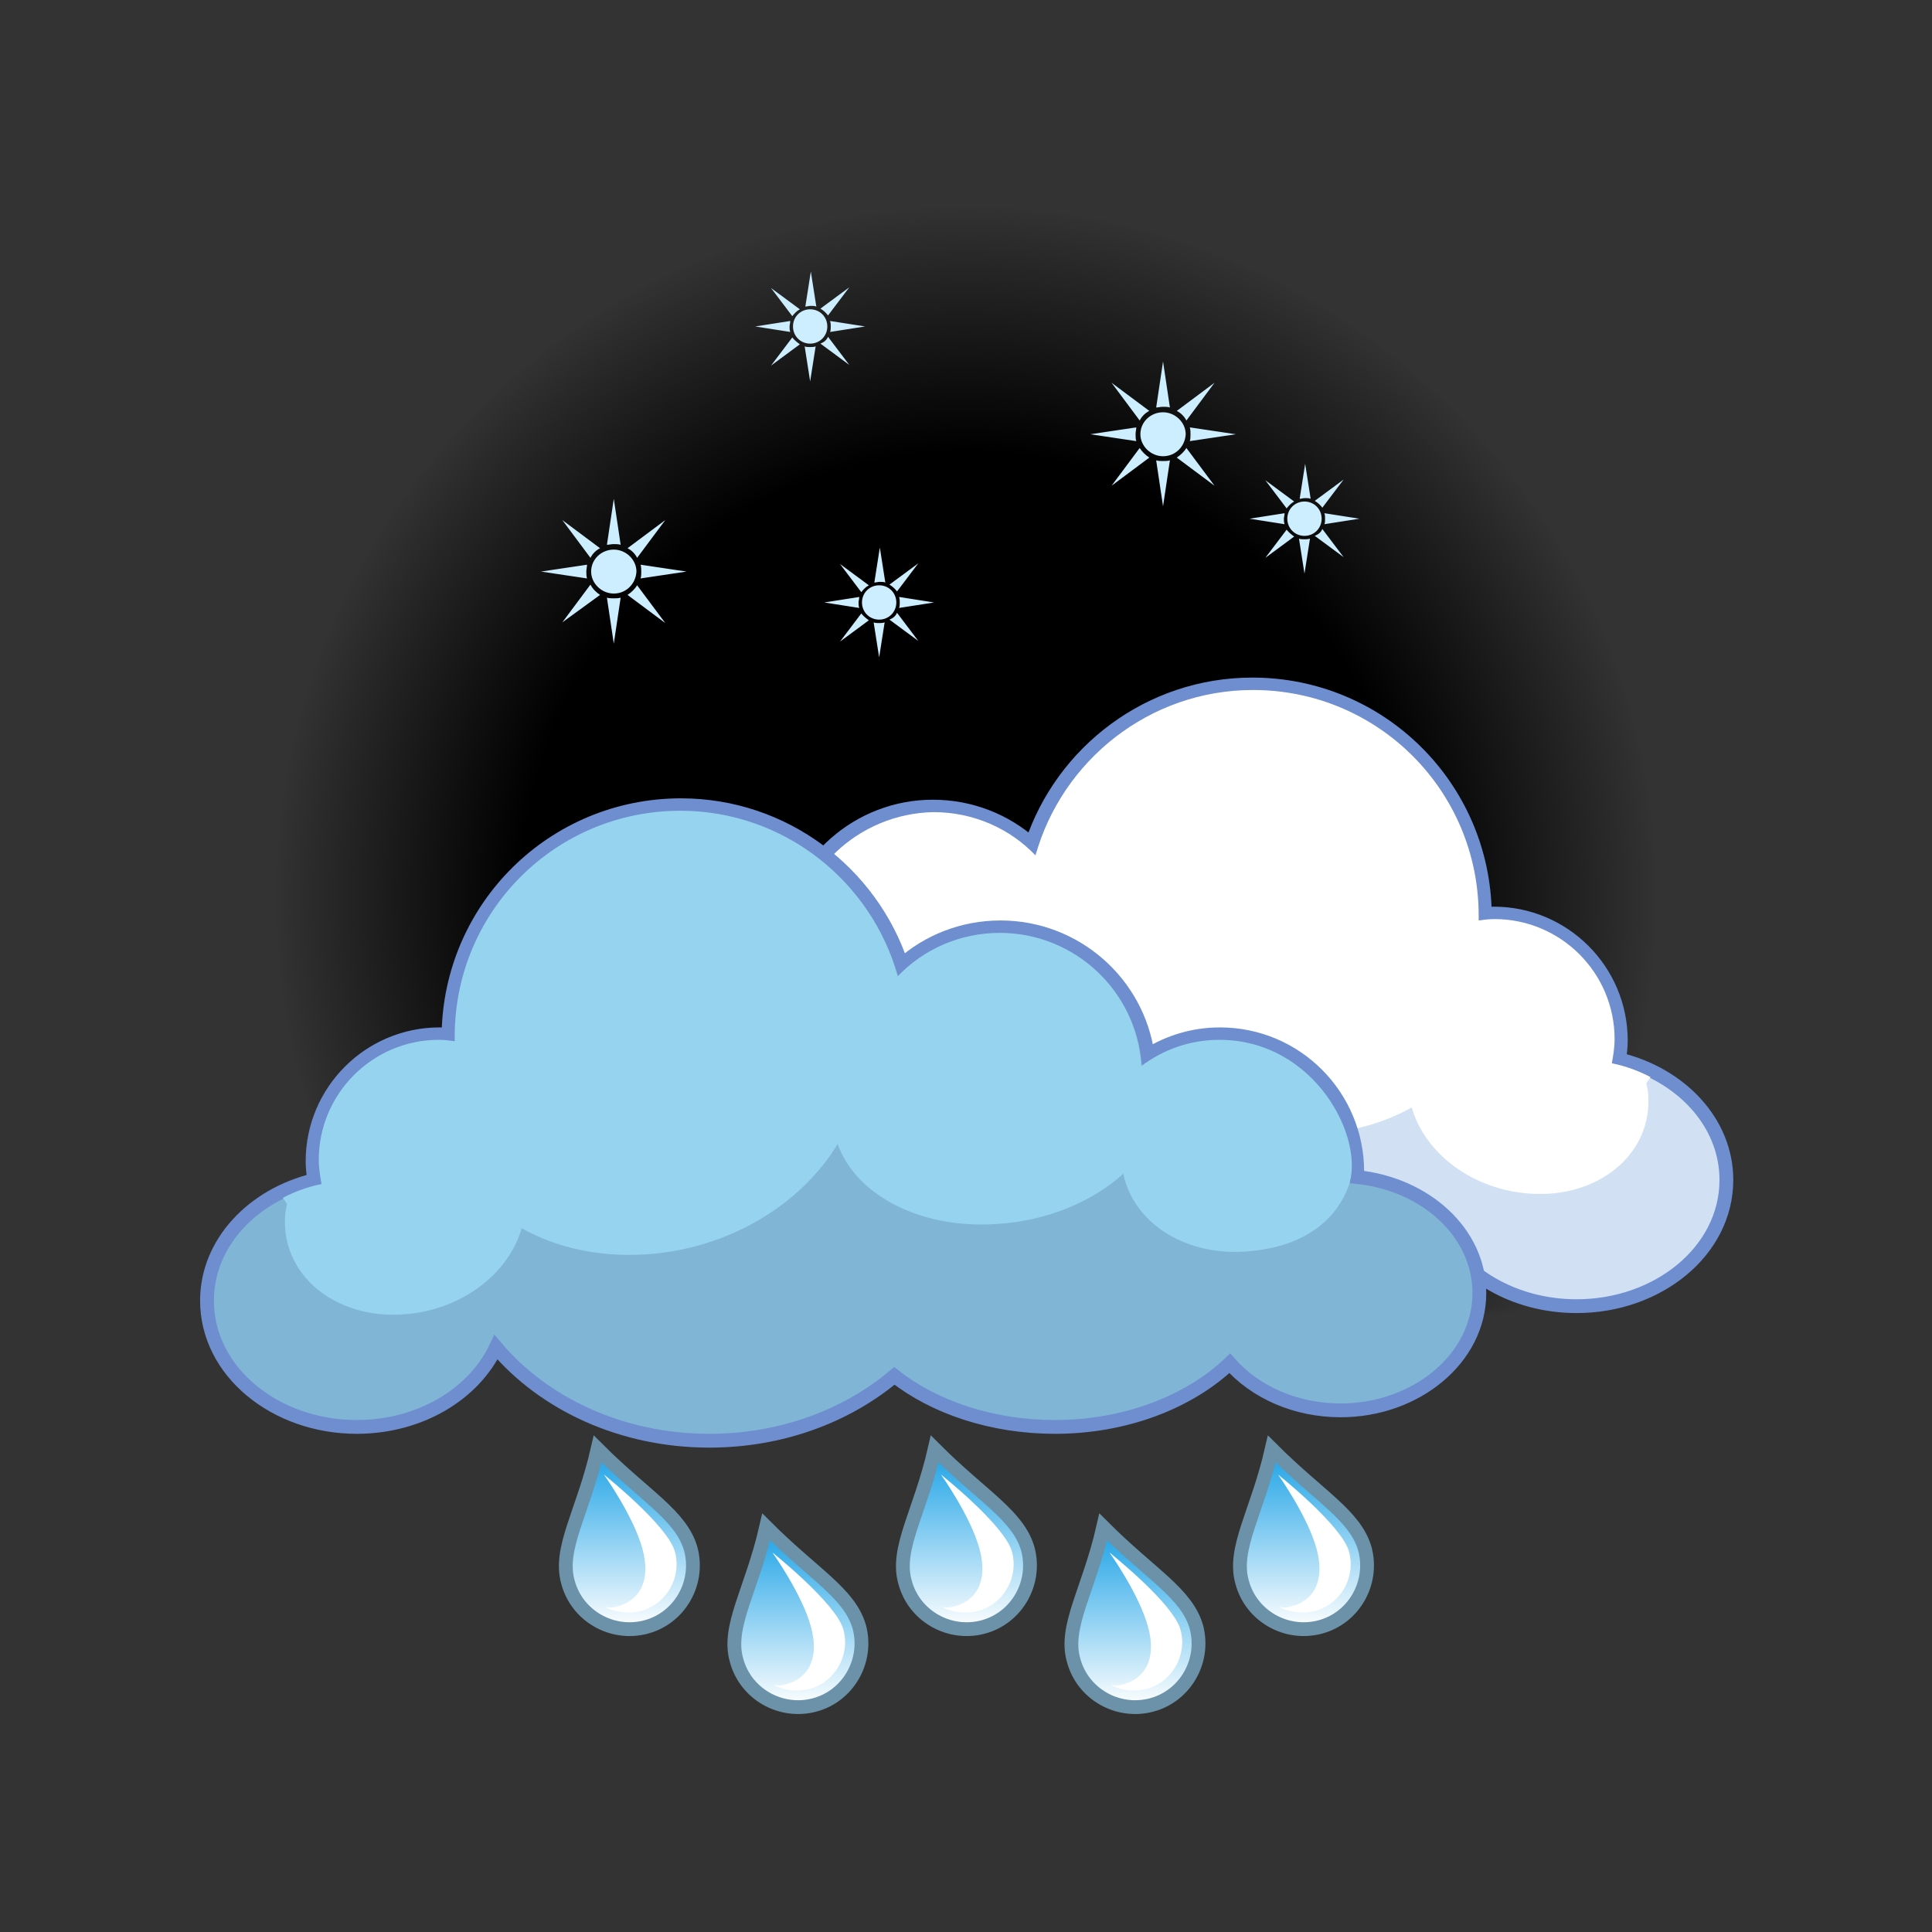 <svg width="280" height="280" viewBox="0 0 280 280" fill="none" xmlns="http://www.w3.org/2000/svg">
<rect x="0" y="0" width="280" height="280" fill="#333333" stroke="none"/>
<g id="103">
<g id="img/moon">
<mask id="mask0" mask-type="alpha" maskUnits="userSpaceOnUse" x="40" y="30" width="200" height="160">
<rect id="Rectangle 1" x="40" y="30" width="200" height="160" fill="#C4C4C4"/>
</mask>
<g mask="url(#mask0)">
<path id="Vector" d="M140 30C195.224 30 240 74.776 240 130C240 185.224 195.224 230 140 230C84.776 230 40 185.224 40 130C40 74.776 84.776 30 140 30Z" fill="url(#paint0_radial)"/>
<path id="Vector_2" d="M90.945 79.453L96.418 75.373L92.338 80.846C92.04 80.249 91.542 79.751 90.945 79.453ZM87.96 78.955L88.955 72.289L89.95 78.955C89.652 78.856 89.254 78.856 88.955 78.856C88.557 78.856 88.259 78.955 87.96 78.955ZM85.572 80.846L81.493 75.373L86.965 79.453C86.368 79.751 85.871 80.249 85.572 80.846ZM84.975 82.836C84.975 83.134 84.975 83.532 85.075 83.831L78.408 82.836L85.075 81.841C85.075 82.139 84.975 82.438 84.975 82.836ZM86.965 86.219L81.493 90.199L85.572 84.726C85.871 85.323 86.368 85.821 86.965 86.219ZM89.95 86.617L88.955 93.284L87.96 86.617C88.259 86.716 88.657 86.716 88.955 86.716C89.254 86.716 89.652 86.716 89.95 86.617ZM88.955 86.02C87.164 86.02 85.672 84.527 85.672 82.836C85.672 81.045 87.164 79.652 88.955 79.652C90.746 79.652 92.239 81.144 92.239 82.836C92.139 84.627 90.746 86.02 88.955 86.02ZM92.338 84.826L96.418 90.299L90.945 86.219C91.542 85.821 92.04 85.323 92.338 84.826ZM99.502 82.836L92.836 83.831C92.935 83.532 92.935 83.134 92.935 82.836C92.935 82.537 92.935 82.139 92.836 81.841L99.502 82.836Z" fill="#CCEEFF"/>
<path id="Vector_3" d="M118.905 44.726L123.085 41.642L120 45.721C119.801 45.423 119.403 45.025 118.905 44.726ZM116.716 44.428L117.512 39.353L118.308 44.428C118.109 44.328 117.811 44.328 117.512 44.328C117.214 44.328 116.915 44.428 116.716 44.428ZM114.826 45.821L111.741 41.741L115.92 44.826C115.522 45.025 115.124 45.423 114.826 45.821ZM114.428 47.313C114.428 47.612 114.428 47.811 114.527 48.109L109.453 47.313L114.527 46.517C114.527 46.816 114.428 47.114 114.428 47.313ZM115.92 49.901L111.741 52.985L114.826 48.906C115.124 49.303 115.522 49.602 115.92 49.901ZM118.209 50.199L117.413 55.274L116.617 50.199C116.816 50.298 117.114 50.298 117.413 50.298C117.711 50.298 117.91 50.298 118.209 50.199ZM117.413 49.801C116.02 49.801 114.925 48.706 114.925 47.313C114.925 45.92 116.02 44.826 117.413 44.826C118.806 44.826 119.901 45.92 119.901 47.313C119.901 48.706 118.806 49.801 117.413 49.801ZM120 48.806L123.085 52.886L118.905 49.801C119.403 49.602 119.801 49.303 120 48.806ZM125.373 47.313L120.299 48.109C120.398 47.91 120.398 47.612 120.398 47.313C120.398 47.015 120.398 46.816 120.299 46.517L125.373 47.313Z" fill="#CCEEFF"/>
<path id="Vector_4" d="M128.905 84.726L133.085 81.642L130 85.721C129.801 85.423 129.403 85.025 128.905 84.726ZM126.716 84.428L127.512 79.353L128.308 84.428C128.109 84.328 127.811 84.328 127.512 84.328C127.214 84.328 126.915 84.428 126.716 84.428ZM124.826 85.821L121.741 81.741L125.92 84.826C125.522 85.025 125.124 85.423 124.826 85.821ZM124.428 87.314C124.428 87.612 124.428 87.811 124.527 88.109L119.453 87.314L124.527 86.517C124.527 86.816 124.428 87.115 124.428 87.314ZM125.92 89.9L121.741 92.985L124.826 88.906C125.124 89.303 125.522 89.602 125.92 89.9ZM128.209 90.199L127.413 95.274L126.617 90.199C126.816 90.299 127.114 90.299 127.413 90.299C127.711 90.299 127.91 90.299 128.209 90.199ZM127.413 89.801C126.02 89.801 124.925 88.707 124.925 87.314C124.925 85.92 126.02 84.826 127.413 84.826C128.806 84.826 129.901 85.92 129.901 87.314C129.901 88.707 128.806 89.801 127.413 89.801ZM130 88.806L133.085 92.886L128.905 89.801C129.403 89.602 129.801 89.303 130 88.806ZM135.373 87.314L130.299 88.109C130.398 87.91 130.398 87.612 130.398 87.314C130.398 87.015 130.398 86.816 130.299 86.517L135.373 87.314Z" fill="#CCEEFF"/>
<path id="Vector_5" d="M190.547 72.587L194.726 69.502L191.642 73.582C191.443 73.284 191.045 72.885 190.547 72.587ZM188.358 72.288L189.154 67.214L189.95 72.288C189.751 72.189 189.453 72.189 189.154 72.189C188.856 72.189 188.557 72.288 188.358 72.288ZM186.468 73.681L183.383 69.602L187.562 72.686C187.164 72.885 186.766 73.284 186.468 73.681ZM186.07 75.174C186.07 75.473 186.07 75.672 186.169 75.97L181.094 75.174L186.169 74.378C186.169 74.677 186.07 74.975 186.07 75.174ZM187.562 77.761L183.383 80.846L186.468 76.766C186.766 77.164 187.164 77.463 187.562 77.761ZM189.851 78.06L189.055 83.134L188.259 78.06C188.458 78.159 188.756 78.159 189.055 78.159C189.353 78.159 189.552 78.159 189.851 78.06ZM189.055 77.662C187.662 77.662 186.567 76.567 186.567 75.174C186.567 73.781 187.662 72.686 189.055 72.686C190.448 72.686 191.542 73.781 191.542 75.174C191.542 76.567 190.448 77.662 189.055 77.662ZM191.642 76.667L194.726 80.746L190.547 77.662C191.045 77.463 191.443 77.164 191.642 76.667ZM197.015 75.174L191.94 75.97C192.04 75.771 192.04 75.473 192.04 75.174C192.04 74.876 192.04 74.677 191.94 74.378L197.015 75.174Z" fill="#CCEEFF"/>
<path id="Vector_6" d="M170.547 59.552L176.02 55.473L171.94 60.945C171.642 60.348 171.144 59.851 170.547 59.552ZM167.562 59.055L168.557 52.388L169.552 59.055C169.254 58.955 168.856 58.955 168.557 58.955C168.159 58.955 167.861 59.055 167.562 59.055ZM165.174 60.945L161.095 55.473L166.567 59.552C165.97 59.851 165.473 60.348 165.174 60.945ZM164.577 62.935C164.577 63.234 164.577 63.632 164.677 63.931L158.01 62.935L164.677 61.94C164.677 62.239 164.577 62.537 164.577 62.935ZM166.567 66.319L161.095 70.398L165.174 64.925C165.473 65.423 165.97 65.921 166.567 66.319ZM169.552 66.716L168.557 73.383L167.562 66.716C167.861 66.816 168.259 66.816 168.557 66.816C168.856 66.816 169.254 66.816 169.552 66.716ZM168.557 66.12C166.766 66.12 165.274 64.627 165.274 62.935C165.274 61.144 166.766 59.751 168.557 59.751C170.348 59.751 171.841 61.244 171.841 62.935C171.741 64.727 170.348 66.12 168.557 66.12ZM171.94 64.925L176.02 70.398L170.547 66.319C171.144 65.921 171.642 65.423 171.94 64.925ZM179.104 62.935L172.438 63.931C172.537 63.632 172.537 63.234 172.537 62.935C172.537 62.637 172.537 62.239 172.438 61.94L179.104 62.935Z" fill="#CCEEFF"/>
</g>
</g>
<g id="img/drops5">
<g id="img/drop1">
<path id="Vector_7" d="M86.615 210C84.515 219.2 80.915 224.4 82.315 229.3C83.615 234.2 88.715 237.1 93.615 235.8C98.515 234.5 101.415 229.4 100.115 224.5C98.715 219.6 93.515 216.9 86.615 210Z" fill="url(#paint1_linear)" stroke="#6B92A8" stroke-width="2" stroke-miterlimit="10"/>
<path id="Vector_8" d="M93.115 224.5C94.415 229.3 92.515 232 89.515 232.8C88.915 233 88.315 233 87.715 232.9C89.215 233.7 91.015 233.9 92.815 233.5C96.615 232.5 98.815 228.6 97.815 224.9C96.815 221.1 87.515 213.7 87.515 213.7C87.515 213.7 91.815 219.7 93.115 224.5Z" fill="white"/>
</g>
<g id="img/drop1_2">
<path id="Vector_9" d="M135.465 210C133.365 219.2 129.765 224.4 131.165 229.3C132.465 234.2 137.565 237.1 142.465 235.8C147.365 234.5 150.265 229.4 148.965 224.5C147.565 219.6 142.365 216.9 135.465 210Z" fill="url(#paint2_linear)" stroke="#6B92A8" stroke-width="2" stroke-miterlimit="10"/>
<path id="Vector_10" d="M141.965 224.5C143.265 229.3 141.365 232 138.365 232.8C137.765 233 137.165 233 136.565 232.9C138.065 233.7 139.865 233.9 141.665 233.5C145.465 232.5 147.665 228.6 146.665 224.9C145.665 221.1 136.365 213.7 136.365 213.7C136.365 213.7 140.665 219.7 141.965 224.5Z" fill="white"/>
</g>
<g id="img/drop1_3">
<path id="Vector_11" d="M111.04 221.3C108.94 230.5 105.34 235.7 106.74 240.6C108.04 245.5 113.14 248.4 118.04 247.1C122.94 245.8 125.84 240.7 124.54 235.8C123.14 230.9 117.94 228.2 111.04 221.3Z" fill="url(#paint3_linear)" stroke="#6B92A8" stroke-width="2" stroke-miterlimit="10"/>
<path id="Vector_12" d="M117.54 235.8C118.84 240.6 116.94 243.3 113.94 244.1C113.34 244.3 112.74 244.3 112.14 244.2C113.64 245 115.44 245.2 117.24 244.8C121.04 243.8 123.24 239.9 122.24 236.2C121.24 232.4 111.94 225 111.94 225C111.94 225 116.24 231 117.54 235.8Z" fill="white"/>
</g>
<g id="img/drop1_4">
<path id="Vector_13" d="M184.316 210C182.216 219.2 178.616 224.4 180.016 229.3C181.316 234.2 186.416 237.1 191.316 235.8C196.216 234.5 199.116 229.4 197.816 224.5C196.416 219.6 191.216 216.9 184.316 210Z" fill="url(#paint4_linear)" stroke="#6B92A8" stroke-width="2" stroke-miterlimit="10"/>
<path id="Vector_14" d="M190.816 224.5C192.116 229.3 190.216 232 187.216 232.8C186.616 233 186.016 233 185.416 232.9C186.916 233.7 188.716 233.9 190.516 233.5C194.316 232.5 196.516 228.6 195.516 224.9C194.516 221.1 185.216 213.7 185.216 213.7C185.216 213.7 189.516 219.7 190.816 224.5Z" fill="white"/>
</g>
<g id="img/drop1_5">
<path id="Vector_15" d="M159.891 221.3C157.791 230.5 154.191 235.7 155.591 240.6C156.891 245.5 161.991 248.4 166.891 247.1C171.791 245.8 174.691 240.7 173.391 235.8C171.991 230.9 166.791 228.2 159.891 221.3Z" fill="url(#paint5_linear)" stroke="#6B92A8" stroke-width="2" stroke-miterlimit="10"/>
<path id="Vector_16" d="M166.391 235.8C167.691 240.6 165.791 243.3 162.791 244.1C162.191 244.3 161.591 244.3 160.991 244.2C162.491 245 164.291 245.2 166.091 244.8C169.891 243.8 172.091 239.9 171.091 236.2C170.091 232.4 160.791 225 160.791 225C160.791 225 165.091 231 166.391 235.8Z" fill="white"/>
</g>
</g>
<g id="img/clouds2dark">
<path id="Vector_17" d="M65.8 169.9C65.8 179.411 75.021 186.9 85.9 186.9C92.435 186.9 98.292 184.252 101.973 180.081C107.844 185.662 117.044 189.3 127.3 189.3C136.446 189.3 144.792 186.462 150.581 181.904C157.52 187.744 166.993 191.3 177.4 191.3C190.105 191.3 201.385 185.962 208.318 177.751C211.529 184.566 219.366 189.3 228.5 189.3C240.274 189.3 250.2 181.315 250.2 171C250.2 162.599 243.515 155.676 234.648 153.53C234.787 152.671 234.9 151.741 234.9 150.8C234.9 140.648 226.652 132.4 216.5 132.4C216.056 132.4 215.616 132.428 215.197 132.469C214.968 114.016 200.008 99.2 181.5 99.2C166.622 99.2 153.944 108.933 149.519 122.339C145.729 118.94 140.674 116.9 135.2 116.9C124.452 116.9 115.406 124.921 113.967 135.417C110.897 133.498 107.317 132.4 103.5 132.4C92.444 132.4 83.6 141.351 83.6 152.3V152.327C83.6 152.579 83.6 152.829 83.609 153.086C73.73 154.105 65.8 161.115 65.8 169.9Z" fill="#D1E1F3" stroke="#6E8ECF" stroke-width="2" stroke-miterlimit="10"/>
<path id="Vector_18" d="M100 163.9C108.8 164.4 116 159.5 117.4 152.6C121.9 156.7 128.6 159.5 135.9 159.9C147 160.6 156.2 155.6 158.8 148.3C164.2 157.2 174.8 163.6 186.8 164.3C193.5 164.7 199.6 163.3 204.6 160.5C206.5 167.2 213.5 172.5 221.9 173C231.5 173.6 239.1 167.5 238.9 159.3C238.9 158.5 238.8 157.8 238.6 157C238.8 156.7 239 156.4 239.2 156.1C237.5 155.2 235.6 154.5 233.6 154.1C233.8 153 234 151.8 234 150.6C234 141 226.2 133.2 216.6 133.2C215.8 133.2 215 133.3 214.3 133.4C214.3 133.2 214.3 132.9 214.3 132.7C214.3 114.6 199.7 100 181.6 100C166.6 100 153.9 110.2 150.1 124C146.4 120.1 141.1 117.7 135.3 117.7C124.4 117.9 115.4 126.4 114.8 137.2C111.6 134.8 107.7 133.4 103.5 133.4C89.659 133.4 82.607 147.896 84.6 153.975C85.9 157.941 89.767 163.298 100 163.9Z" fill="white"/>
<path id="Vector_19" d="M194.3 204.4C205.179 204.4 214.4 196.911 214.4 187.4C214.4 178.621 206.571 171.606 196.691 170.586C196.7 170.329 196.7 170.079 196.7 169.827V169.8C196.7 158.851 187.856 149.9 176.8 149.9C172.983 149.9 169.403 150.998 166.333 152.917C164.893 142.419 155.84 134.4 145 134.4C139.526 134.4 134.471 136.44 130.681 139.839C126.256 126.433 113.578 116.7 98.7 116.7C80.192 116.7 65.232 131.516 65.003 149.969C64.585 149.928 64.144 149.9 63.7 149.9C53.548 149.9 45.3 158.148 45.3 168.3C45.3 169.241 45.413 170.171 45.552 171.03C36.685 173.176 30 180.099 30 188.5C30 198.815 39.926 206.8 51.7 206.8C60.834 206.8 68.671 202.066 71.882 195.251C78.815 203.462 90.095 208.8 102.8 208.8C113.207 208.8 122.68 205.244 129.619 199.404C135.408 203.962 143.754 206.8 152.9 206.8C163.156 206.8 172.356 203.162 178.227 197.581C181.908 201.752 187.765 204.4 194.3 204.4Z" fill="#80B5D6" stroke="#6E8ECF" stroke-width="2" stroke-miterlimit="10"/>
<path id="Vector_20" d="M180.2 181.4C171.4 181.9 164.2 177 162.8 170.1C158.3 174.2 151.6 177 144.3 177.4C133.2 178.1 124 173.1 121.4 165.8C116 174.7 105.4 181.1 93.4 181.8C86.7 182.2 80.6 180.8 75.6 178C73.7 184.7 66.7 190 58.3 190.5C48.7 191.1 41.1 185 41.3 176.8C41.3 176 41.4 175.3 41.6 174.5C41.4 174.2 41.2 173.9 41 173.6C42.7 172.7 44.6 172 46.6 171.6C46.4 170.5 46.2 169.3 46.2 168.1C46.2 158.5 54 150.7 63.6 150.7C64.4 150.7 65.2 150.8 65.9 150.9C65.9 150.7 65.9 150.4 65.9 150.2C65.9 132.1 80.5 117.5 98.6 117.5C113.6 117.5 126.3 127.7 130.1 141.5C133.8 137.6 139.1 135.2 144.9 135.2C155.8 135.2 164.8 143.7 165.4 154.5C168.6 152.1 172.5 150.7 176.7 150.7C190.654 150.7 197.967 165.134 195.418 171.971C193.956 175.892 189.993 180.824 180.2 181.4Z" fill="#96D3EE"/>
</g>
</g>
<defs>
<radialGradient id="paint0_radial" cx="0" cy="0" r="1" gradientUnits="userSpaceOnUse" gradientTransform="translate(140 130) rotate(90) scale(100)">
<stop/>
<stop offset="0.641"/>
<stop offset="1" stop-opacity="0"/>
</radialGradient>
<linearGradient id="paint1_linear" x1="91.213" y1="210" x2="91.213" y2="236.11" gradientUnits="userSpaceOnUse">
<stop stop-color="#1AA1E6"/>
<stop offset="1" stop-color="white"/>
</linearGradient>
<linearGradient id="paint2_linear" x1="140.063" y1="210" x2="140.063" y2="236.11" gradientUnits="userSpaceOnUse">
<stop stop-color="#1AA1E6"/>
<stop offset="1" stop-color="white"/>
</linearGradient>
<linearGradient id="paint3_linear" x1="115.638" y1="221.3" x2="115.638" y2="247.411" gradientUnits="userSpaceOnUse">
<stop stop-color="#1AA1E6"/>
<stop offset="1" stop-color="white"/>
</linearGradient>
<linearGradient id="paint4_linear" x1="188.914" y1="210" x2="188.914" y2="236.11" gradientUnits="userSpaceOnUse">
<stop stop-color="#1AA1E6"/>
<stop offset="1" stop-color="white"/>
</linearGradient>
<linearGradient id="paint5_linear" x1="164.489" y1="221.3" x2="164.489" y2="247.411" gradientUnits="userSpaceOnUse">
<stop stop-color="#1AA1E6"/>
<stop offset="1" stop-color="white"/>
</linearGradient>
</defs>
</svg>
